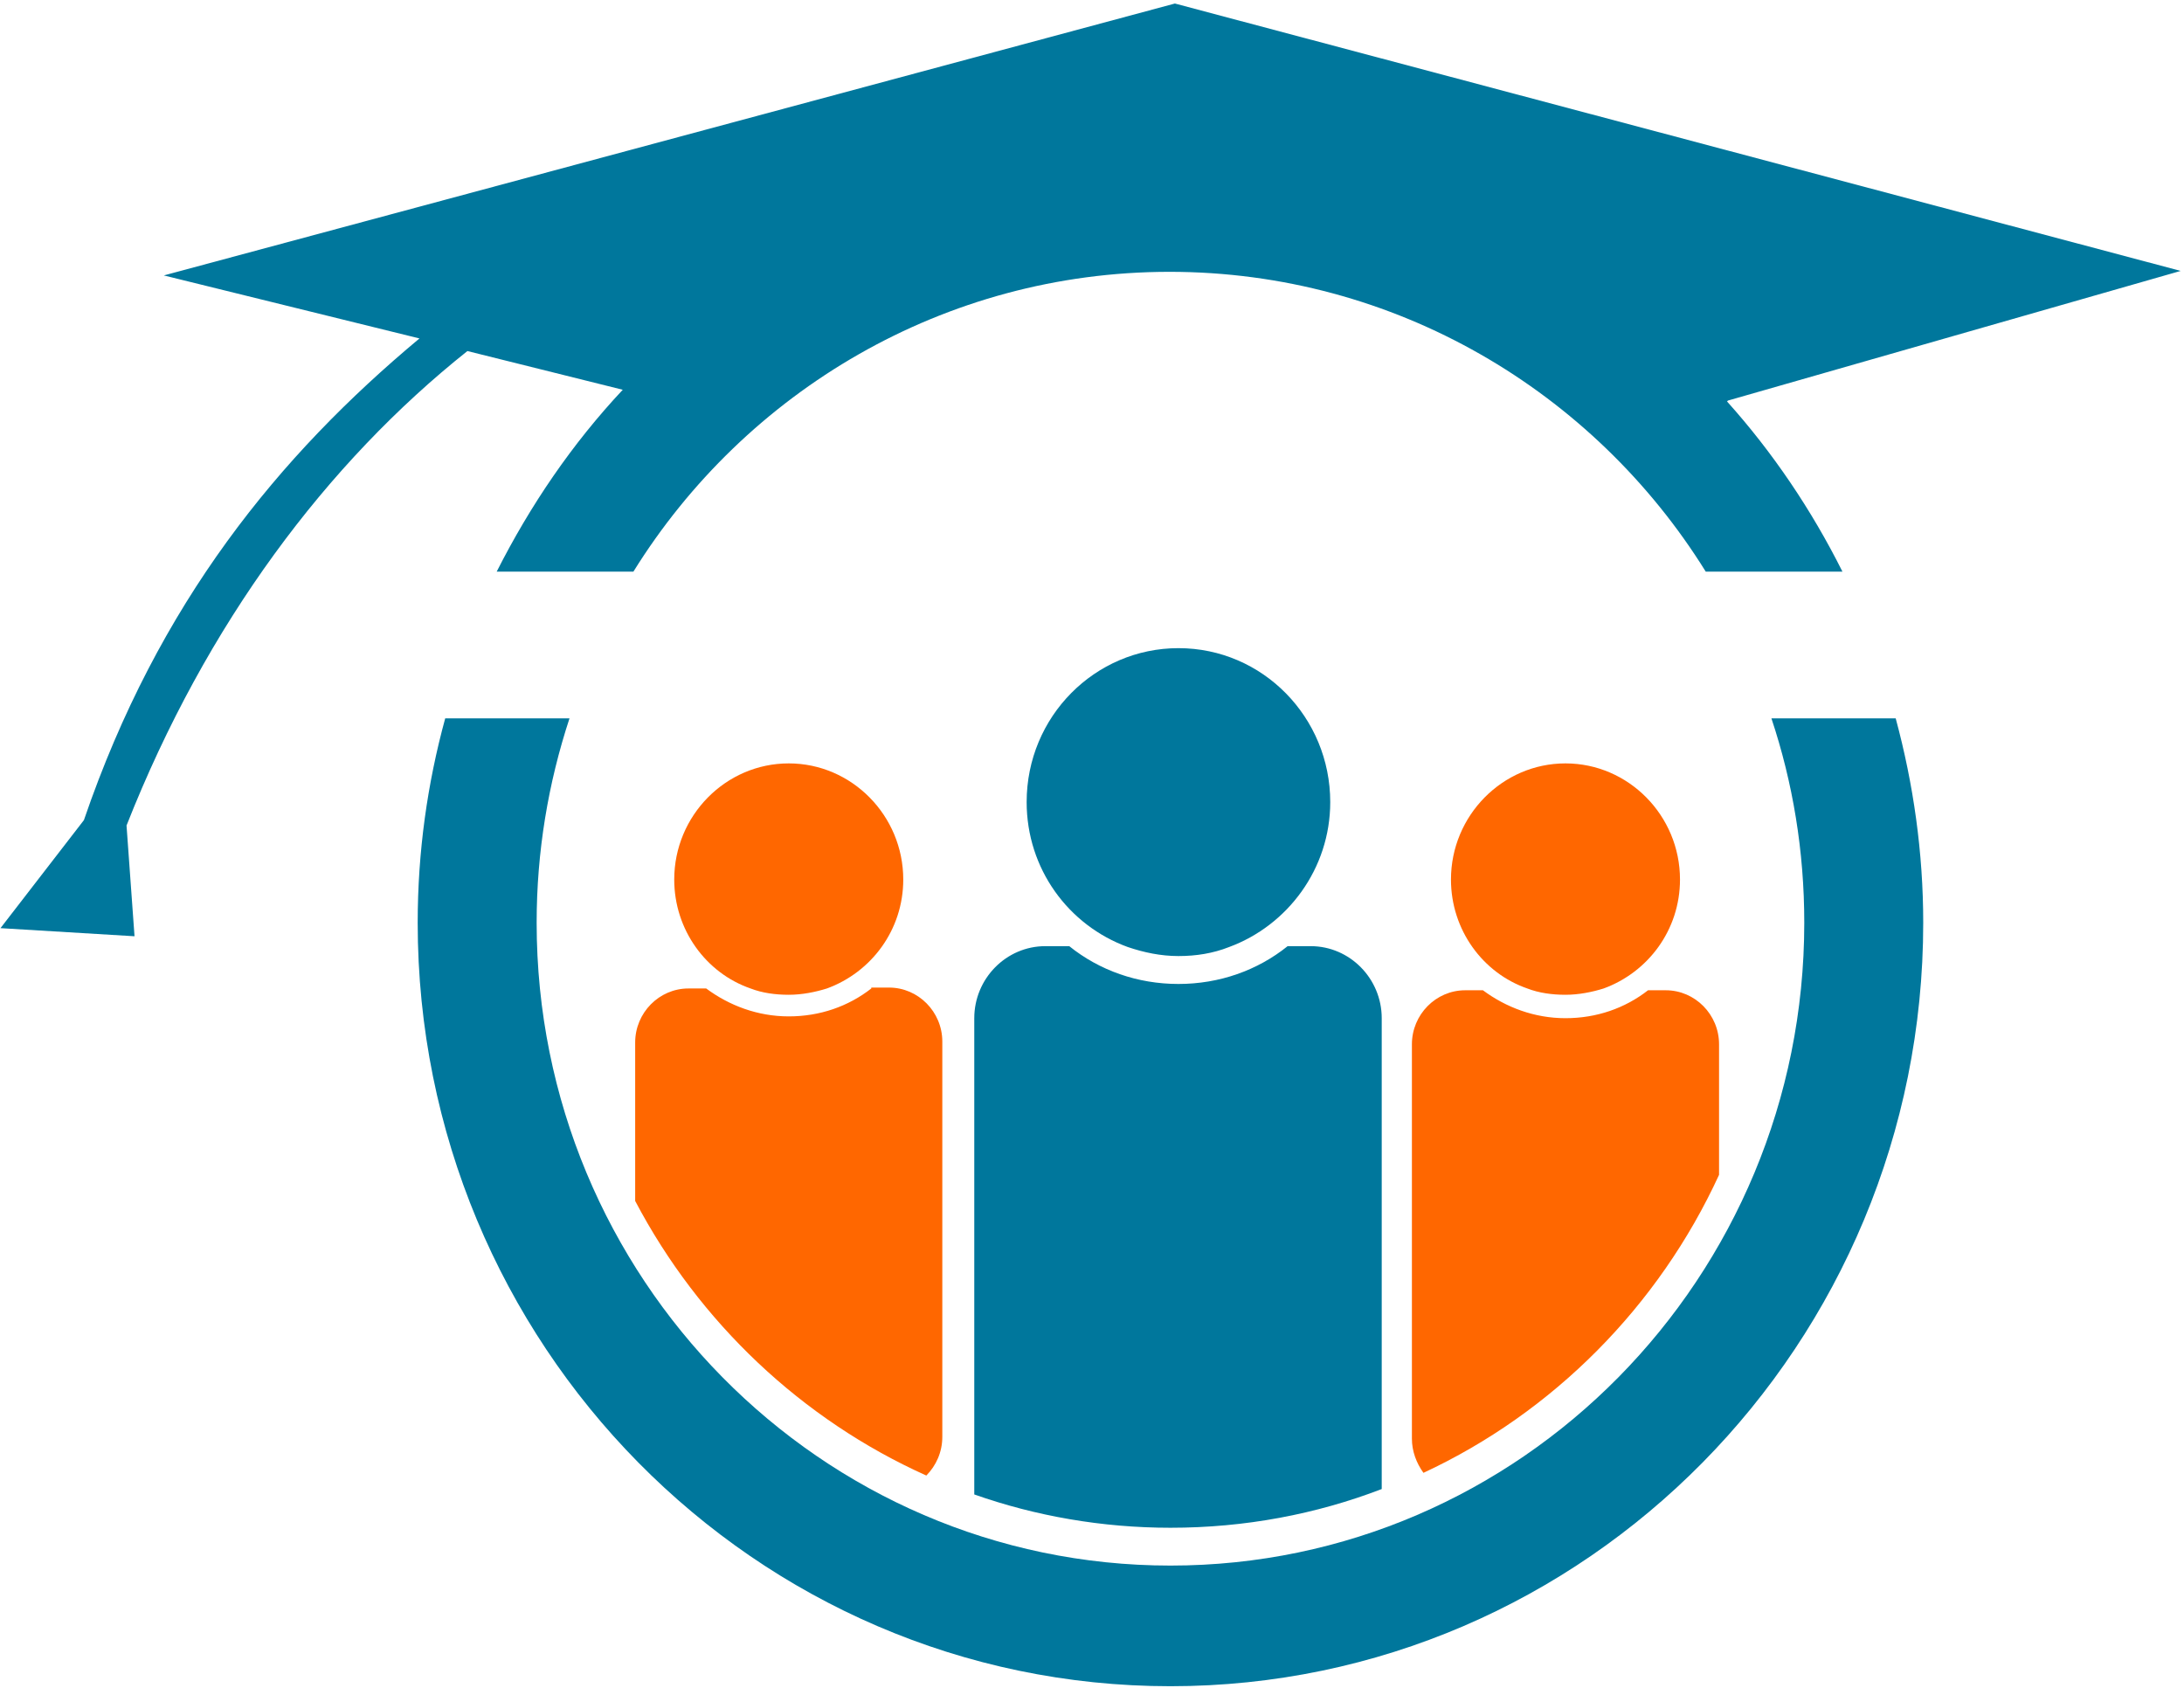 <?xml version="1.0" encoding="UTF-8" standalone="no"?>
<!-- Creator: CorelDRAW -->

<svg
   xmlns:dc="http://purl.org/dc/elements/1.1/"
   xmlns:cc="http://creativecommons.org/ns#"
   xmlns:rdf="http://www.w3.org/1999/02/22-rdf-syntax-ns#"
   xmlns:svg="http://www.w3.org/2000/svg"
   xmlns="http://www.w3.org/2000/svg"
   xmlns:sodipodi="http://sodipodi.sourceforge.net/DTD/sodipodi-0.dtd"
   xmlns:inkscape="http://www.inkscape.org/namespaces/inkscape"
   xml:space="preserve"
   width="11in"
   height="8.5in"
   style="shape-rendering:geometricPrecision; text-rendering:geometricPrecision; image-rendering:optimizeQuality; fill-rule:evenodd; clip-rule:evenodd"
   viewBox="0 0 11 8.5"
   id="svg2"
   version="1.1"
   inkscape:version="0.92.3 (2405546, 2018-03-11)"
   sodipodi:docname="ResBaz_vector (copy).svg"><sodipodi:namedview
     pagecolor="#ffffff"
     bordercolor="#666666"
     borderopacity="1"
     objecttolerance="10"
     gridtolerance="10"
     guidetolerance="10"
     inkscape:pageopacity="0"
     inkscape:pageshadow="2"
     inkscape:window-width="1920"
     inkscape:window-height="1022"
     id="namedview45"
     showgrid="false"
     inkscape:zoom="0.61699345"
     inkscape:cx="211.31351"
     inkscape:cy="317.64254"
     inkscape:window-x="352"
     inkscape:window-y="1440"
     inkscape:window-maximized="1"
     inkscape:current-layer="svg2" /><defs
     id="defs4"><style
       type="text/css"
       id="style6">
    .fil1 {fill:#004087}
    .fil2 {fill:#FF6700}
    .fil0 {fill:white}
    .fil3 {fill:#004087;fill-rule:nonzero}
    .fil5 {fill:#666666;fill-rule:nonzero}
    .fil4 {fill:#FF6700;fill-rule:nonzero}
   </style><clipPath
       id="id0"><rect
         x="2.044"
         y="5.122"
         width="1.696"
         height="0.125"
         id="rect9" /></clipPath></defs><g
     id="Layer_x0020_2"></g><g
     id="g3739"
     transform="matrix(4.471,0,0,4.534,-9.731,-13.752)"><path
       inkscape:connector-curvature="0"
       style="clip-rule:evenodd;fill:#00779c;fill-opacity:1;fill-rule:evenodd;image-rendering:optimizeQuality;shape-rendering:geometricPrecision;text-rendering:geometricPrecision"
       id="path17"
       d="m 4.123,3.478 0.51,-0.144 -1.133,-0.297 -1.139,0.302 0.288,0.07 c -0.158,0.13 -0.294,0.293 -0.378,0.535 l -0.094,0.12 0.151,0.009 -0.009,-0.123 c 0.09,-0.225 0.226,-0.403 0.384,-0.527 l 0.175,0.043 c -0.057,0.06 -0.104,0.128 -0.142,0.202 h 0.154 c 0.126,-0.2 0.35,-0.333 0.604,-0.333 0.254,0 0.478,0.133 0.604,0.333 h 0.154 c -0.035,-0.069 -0.079,-0.133 -0.13,-0.189 z"
       class="fil1" /><path
       sodipodi:nodetypes="cscssccsssccssscscscsccsscscscccsscsccc"
       class="fil2"
       d="m 3.158,4.131 c -0.026,0.02 -0.058,0.031 -0.093,0.031 -0.035,0 -0.067,-0.012 -0.093,-0.031 h -0.02 c -0.033,0 -0.06,0.027 -0.06,0.06 v 0.176 c 0.072,0.135 0.188,0.243 0.328,0.305 0.011,-0.011 0.018,-0.026 0.018,-0.043 v -0.439 c 0,-0.033 -0.027,-0.06 -0.06,-0.06 h -0.02 z m 0.036,-0.121 c 0,-0.071 -0.058,-0.129 -0.129,-0.129 -0.071,0 -0.129,0.058 -0.129,0.129 0,0.056 0.036,0.104 0.086,0.121 0.013,0.005 0.028,0.007 0.043,0.007 0.015,0 0.03,-0.003 0.043,-0.007 0.05,-0.018 0.086,-0.065 0.086,-0.121 z m 0.573,0.182 v 0.439 c 0,0.014 0.005,0.027 0.013,0.038 0.146,-0.067 0.265,-0.185 0.333,-0.331 v -0.145 c 0,-0.033 -0.027,-0.06 -0.06,-0.06 h -0.02 c -0.026,0.02 -0.058,0.031 -0.093,0.031 -0.035,0 -0.067,-0.012 -0.093,-0.031 h -0.02 c -0.033,0 -0.06,0.027 -0.06,0.06 z m 0.302,-0.182 c 0,-0.071 -0.058,-0.129 -0.129,-0.129 -0.071,0 -0.129,0.058 -0.129,0.129 0,0.056 0.036,0.104 0.086,0.121 0.013,0.005 0.028,0.007 0.043,0.007 0.015,0 0.03,-0.003 0.043,-0.007 0.05,-0.018 0.086,-0.065 0.086,-0.121 z"
       id="path21"
       inkscape:connector-curvature="0"
       style="fill:#ff6700" /><g
       transform="translate(0.603,-0.215)"
       id="Layer_x0020_5"><path
         inkscape:connector-curvature="0"
         style="fill:#00779c;fill-opacity:1"
         id="path31"
         d="m 3.072,4.139 c 0,-0.094 -0.076,-0.171 -0.171,-0.171 -0.094,0 -0.171,0.076 -0.171,0.171 0,0.074 0.047,0.137 0.114,0.161 0.018,0.006 0.037,0.01 0.057,0.01 0.02,0 0.039,-0.003 0.057,-0.01 C 3.024,4.276 3.072,4.213 3.072,4.139 Z M 2.671,4.379 v 0.529 c 0.069,0.024 0.144,0.037 0.221,0.037 0.084,0 0.164,-0.015 0.238,-0.043 V 4.379 c 0,-0.044 -0.036,-0.08 -0.08,-0.08 H 3.024 C 2.99,4.326 2.947,4.341 2.901,4.341 2.855,4.341 2.812,4.326 2.778,4.299 H 2.751 c -0.044,0 -0.08,0.036 -0.08,0.08 z"
         class="fil1" /></g><path
       sodipodi:nodetypes="csssccsssccc"
       style="fill:#00779c;fill-opacity:1"
       inkscape:connector-curvature="0"
       id="path3848"
       d="m 2.678,3.831 c -0.02,0.072 -0.031,0.148 -0.031,0.227 0,0.468 0.38,0.848 0.848,0.848 0.468,0 0.848,-0.38 0.848,-0.848 0,-0.078 -0.011,-0.154 -0.031,-0.227 h -0.14 c 0.024,0.071 0.037,0.147 0.037,0.227 0,0.394 -0.32,0.714 -0.714,0.714 -0.394,0 -0.714,-0.32 -0.714,-0.714 0,-0.079 0.013,-0.155 0.037,-0.227 h -0.14 z"
       class="fil2" /></g></svg>